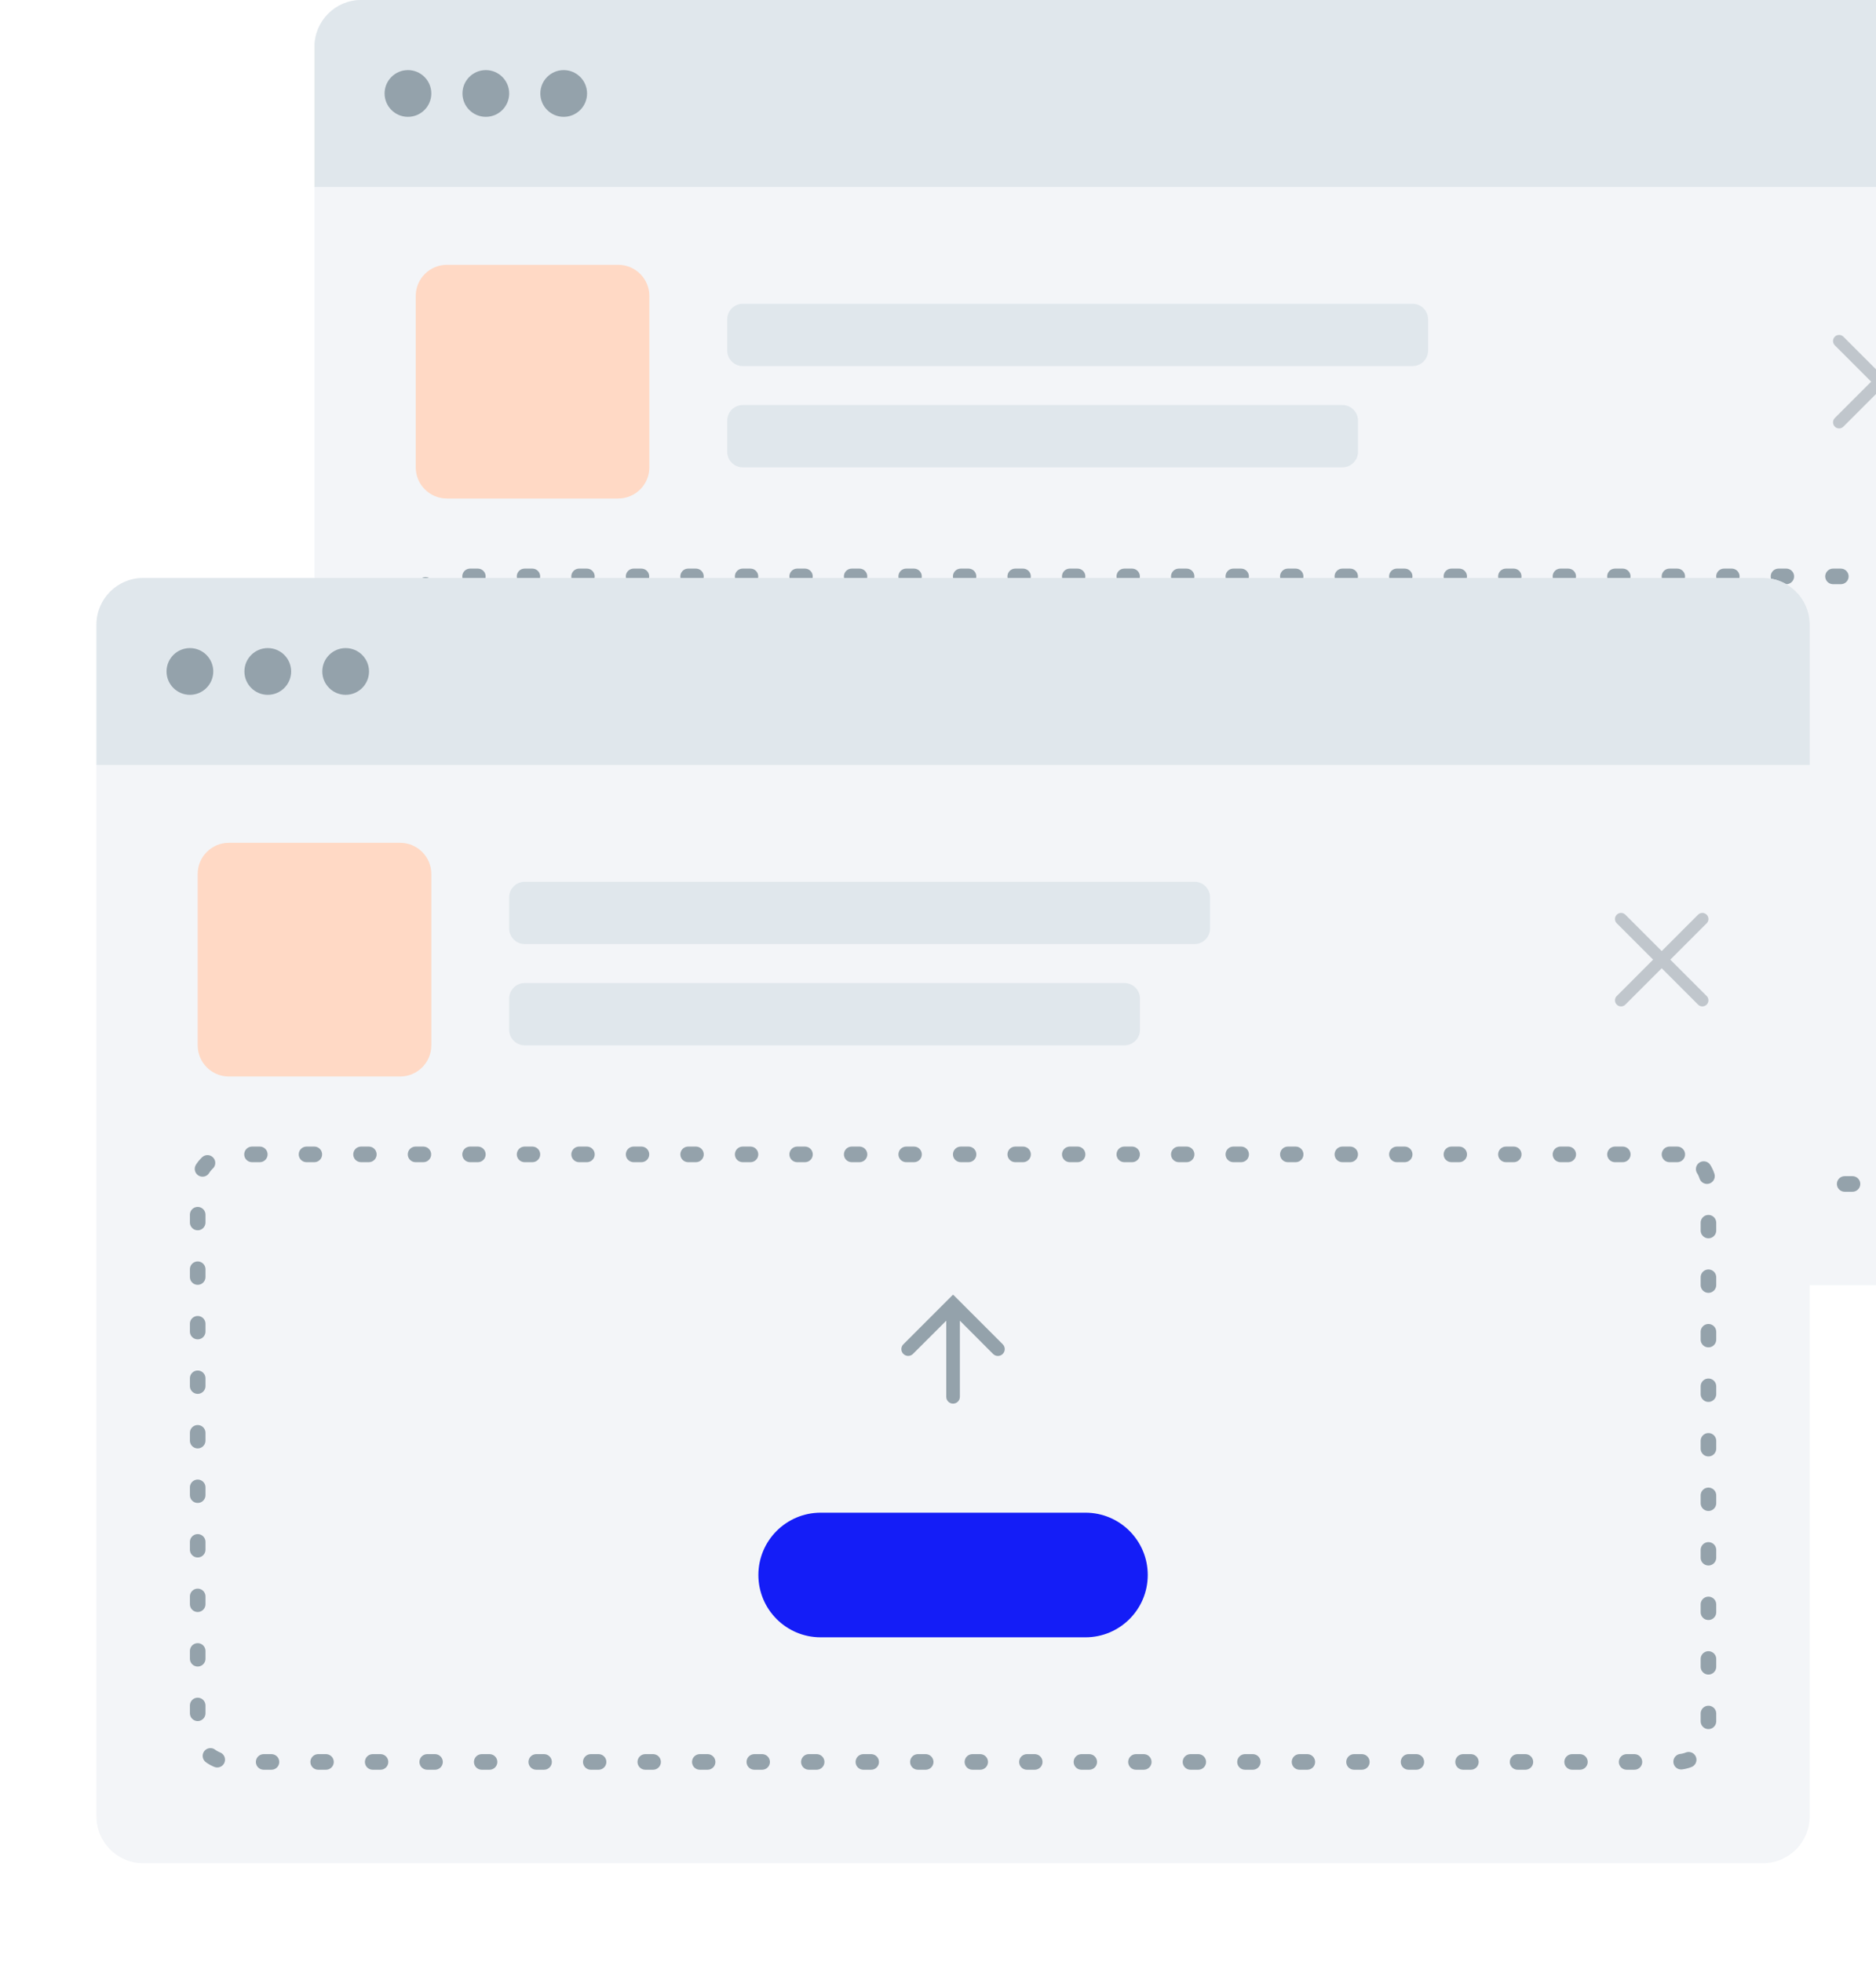 <svg width="703" height="735" viewBox="0 0 703 735" fill="none" xmlns="http://www.w3.org/2000/svg">
<g clip-path="url(#clip0_1063_3685)">
<path d="M742.346 0H135.364C125.694 0 117.855 7.839 117.855 17.509V463.991C117.855 473.661 125.694 481.5 135.364 481.5H742.346C752.016 481.5 759.855 473.661 759.855 463.991V17.509C759.855 7.839 752.016 0 742.346 0Z" fill="#F3F5F8"/>
<path d="M117.855 17.509C117.855 7.839 125.694 0 135.364 0H742.346C752.017 0 759.855 7.839 759.855 17.509V70.036H117.855V17.509Z" fill="#E0E7EC"/>
<path fill-rule="evenodd" clip-rule="evenodd" d="M152.873 43.773C157.708 43.773 161.627 39.853 161.627 35.018C161.627 30.183 157.708 26.264 152.873 26.264C148.038 26.264 144.118 30.183 144.118 35.018C144.118 39.853 148.038 43.773 152.873 43.773ZM182.055 43.773C186.89 43.773 190.809 39.853 190.809 35.018C190.809 30.183 186.89 26.264 182.055 26.264C177.22 26.264 173.3 30.183 173.3 35.018C173.3 39.853 177.22 43.773 182.055 43.773ZM219.991 35.018C219.991 39.853 216.072 43.773 211.237 43.773C206.401 43.773 202.482 39.853 202.482 35.018C202.482 30.183 206.401 26.264 211.237 26.264C216.072 26.264 219.991 30.183 219.991 35.018Z" fill="#94A2AB"/>
<path d="M231.664 99.218H167.464C161.017 99.218 155.791 104.444 155.791 110.891V175.091C155.791 181.538 161.017 186.764 167.464 186.764H231.664C238.111 186.764 243.337 181.538 243.337 175.091V110.891C243.337 104.444 238.111 99.218 231.664 99.218Z" fill="#FFD9C5"/>
<path d="M488.464 350.182H389.245C376.352 350.182 365.9 360.634 365.9 373.527C365.9 386.421 376.352 396.873 389.245 396.873H488.464C501.357 396.873 511.809 386.421 511.809 373.527C511.809 360.634 501.357 350.182 488.464 350.182Z" fill="#141DF7"/>
<path d="M710.246 215.946H167.464C161.017 215.946 155.791 221.172 155.791 227.618V431.891C155.791 438.338 161.017 443.564 167.464 443.564H710.246C716.692 443.564 721.918 438.338 721.918 431.891V227.618C721.918 221.172 716.692 215.946 710.246 215.946Z" stroke="#94A2AB" stroke-width="5.836" stroke-linecap="round" stroke-dasharray="2.92 17.51"/>
<path fill-rule="evenodd" clip-rule="evenodd" d="M420.228 287.099C419.233 288.094 419.233 289.706 420.228 290.701C421.223 291.695 422.834 291.696 423.829 290.703L436.302 278.253V306.774C436.302 308.184 437.446 309.327 438.855 309.327C440.265 309.327 441.408 308.184 441.408 306.774V278.253L453.846 290.711C454.844 291.713 456.469 291.714 457.47 290.712C458.471 289.711 458.471 288.089 457.47 287.088L439.056 268.675C438.945 268.563 438.765 268.563 438.654 268.675L420.228 287.099Z" fill="#94A2AB"/>
<path fill-rule="evenodd" clip-rule="evenodd" d="M278.355 113.809C275.131 113.809 272.518 116.422 272.518 119.645V131.318C272.518 134.542 275.131 137.155 278.355 137.155H529.318C532.543 137.155 535.155 134.542 535.155 131.318V119.645C535.155 116.422 532.543 113.809 529.318 113.809H278.355ZM278.355 151.745C275.131 151.745 272.518 154.358 272.518 157.582V169.255C272.518 172.478 275.131 175.091 278.355 175.091H503.055C506.279 175.091 508.891 172.478 508.891 169.255V157.582C508.891 154.358 506.279 151.745 503.055 151.745H278.355Z" fill="#E0E7EC"/>
<g opacity="0.4">
<path fill-rule="evenodd" clip-rule="evenodd" d="M687.565 126.147C686.675 127.036 686.675 128.478 687.565 129.368L701.187 142.991L687.565 156.614C686.675 157.504 686.675 158.945 687.565 159.835C688.452 160.724 689.894 160.724 690.784 159.835L704.409 146.211L718.031 159.835C718.921 160.724 720.363 160.724 721.253 159.835C722.143 158.945 722.143 157.504 721.253 156.614L707.628 142.991L721.253 129.368C722.143 128.478 722.143 127.036 721.253 126.147C720.363 125.258 718.921 125.258 718.031 126.147L704.409 139.77L690.784 126.147C689.894 125.258 688.452 125.258 687.565 126.147Z" fill="#72808A"/>
</g>
</g>
<g clip-path="url(#clip1_1063_3685)" filter="url(#filter0_d_1063_3685)">
<path d="M660.636 192.541H53.655C43.985 192.541 36.145 200.38 36.145 210.05V656.532C36.145 666.202 43.985 674.041 53.655 674.041H660.636C670.306 674.041 678.146 666.202 678.146 656.532V210.05C678.146 200.38 670.306 192.541 660.636 192.541Z" fill="#F3F5F8"/>
<path d="M36.145 210.05C36.145 200.38 43.985 192.541 53.655 192.541H660.636C670.307 192.541 678.146 200.38 678.146 210.05V262.577H36.145V210.05Z" fill="#E0E7EC"/>
<path fill-rule="evenodd" clip-rule="evenodd" d="M71.164 236.314C75.999 236.314 79.918 232.394 79.918 227.559C79.918 222.724 75.999 218.804 71.164 218.804C66.329 218.804 62.409 222.724 62.409 227.559C62.409 232.394 66.329 236.314 71.164 236.314ZM100.345 236.314C105.181 236.314 109.1 232.394 109.1 227.559C109.1 222.724 105.181 218.804 100.345 218.804C95.51 218.804 91.591 222.724 91.591 227.559C91.591 232.394 95.51 236.314 100.345 236.314ZM138.282 227.559C138.282 232.394 134.362 236.314 129.527 236.314C124.692 236.314 120.773 232.394 120.773 227.559C120.773 222.724 124.692 218.804 129.527 218.804C134.362 218.804 138.282 222.724 138.282 227.559Z" fill="#94A2AB"/>
<path d="M149.955 291.759H85.755C79.308 291.759 74.082 296.985 74.082 303.432V367.632C74.082 374.078 79.308 379.304 85.755 379.304H149.955C156.401 379.304 161.627 374.078 161.627 367.632V303.432C161.627 296.985 156.401 291.759 149.955 291.759Z" fill="#FFD9C5"/>
<path d="M406.754 542.723H307.536C294.643 542.723 284.191 553.175 284.191 566.068C284.191 578.961 294.643 589.414 307.536 589.414H406.754C419.648 589.414 430.1 578.961 430.1 566.068C430.1 553.175 419.648 542.723 406.754 542.723Z" fill="#141DF7"/>
<path d="M628.536 408.486H85.755C79.308 408.486 74.082 413.712 74.082 420.159V624.432C74.082 630.878 79.308 636.105 85.755 636.105H628.536C634.983 636.105 640.209 630.878 640.209 624.432V420.159C640.209 413.712 634.983 408.486 628.536 408.486Z" stroke="#94A2AB" stroke-width="5.836" stroke-linecap="round" stroke-dasharray="2.92 17.51"/>
<path fill-rule="evenodd" clip-rule="evenodd" d="M338.519 479.64C337.524 480.635 337.524 482.247 338.519 483.242C339.514 484.236 341.125 484.237 342.12 483.244L354.592 470.793V499.315C354.592 500.724 355.736 501.868 357.146 501.868C358.555 501.868 359.699 500.724 359.699 499.315V470.793L372.136 483.251C373.135 484.254 374.76 484.254 375.761 483.253C376.762 482.252 376.762 480.63 375.761 479.629L357.347 461.216C357.236 461.104 357.055 461.104 356.944 461.216L338.519 479.64Z" fill="#94A2AB"/>
<path fill-rule="evenodd" clip-rule="evenodd" d="M196.646 306.35C193.422 306.35 190.809 308.963 190.809 312.186V323.859C190.809 327.082 193.422 329.695 196.646 329.695H447.609C450.834 329.695 453.446 327.082 453.446 323.859V312.186C453.446 308.963 450.834 306.35 447.609 306.35H196.646ZM196.646 344.286C193.422 344.286 190.809 346.899 190.809 350.123V361.795C190.809 365.019 193.422 367.632 196.646 367.632H421.346C424.57 367.632 427.182 365.019 427.182 361.795V350.123C427.182 346.899 424.57 344.286 421.346 344.286H196.646Z" fill="#E0E7EC"/>
<g opacity="0.4">
<path fill-rule="evenodd" clip-rule="evenodd" d="M605.856 318.688C604.966 319.577 604.966 321.019 605.856 321.908L619.478 335.532L605.856 349.155C604.966 350.044 604.966 351.486 605.856 352.376C606.743 353.265 608.185 353.265 609.075 352.376L622.7 338.752L636.322 352.376C637.212 353.265 638.653 353.265 639.543 352.376C640.433 351.486 640.433 350.044 639.543 349.155L625.918 335.532L639.543 321.908C640.433 321.019 640.433 319.577 639.543 318.688C638.653 317.798 637.212 317.798 636.322 318.688L622.7 332.311L609.075 318.688C608.185 317.798 606.743 317.798 605.856 318.688Z" fill="#72808A"/>
</g>
</g>
<defs>
<filter id="filter0_d_1063_3685" x="0.146" y="180.541" width="714" height="553.5" filterUnits="userSpaceOnUse" color-interpolation-filters="sRGB">
<feFlood flood-opacity="0" result="BackgroundImageFix"/>
<feColorMatrix in="SourceAlpha" type="matrix" values="0 0 0 0 0 0 0 0 0 0 0 0 0 0 0 0 0 0 127 0" result="hardAlpha"/>
<feMorphology radius="12" operator="erode" in="SourceAlpha" result="effect1_dropShadow_1063_3685"/>
<feOffset dy="24"/>
<feGaussianBlur stdDeviation="24"/>
<feComposite in2="hardAlpha" operator="out"/>
<feColorMatrix type="matrix" values="0 0 0 0 0 0 0 0 0 0 0 0 0 0 0 0 0 0 0.18 0"/>
<feBlend mode="normal" in2="BackgroundImageFix" result="effect1_dropShadow_1063_3685"/>
<feBlend mode="normal" in="SourceGraphic" in2="effect1_dropShadow_1063_3685" result="shape"/>
</filter>
<clipPath id="clip0_1063_3685">
<rect width="642" height="481.5" fill="white" transform="translate(117.855)"/>
</clipPath>
<clipPath id="clip1_1063_3685">
<rect width="642" height="481.5" fill="white" transform="translate(36.145 192.541)"/>
</clipPath>
</defs>
</svg>
